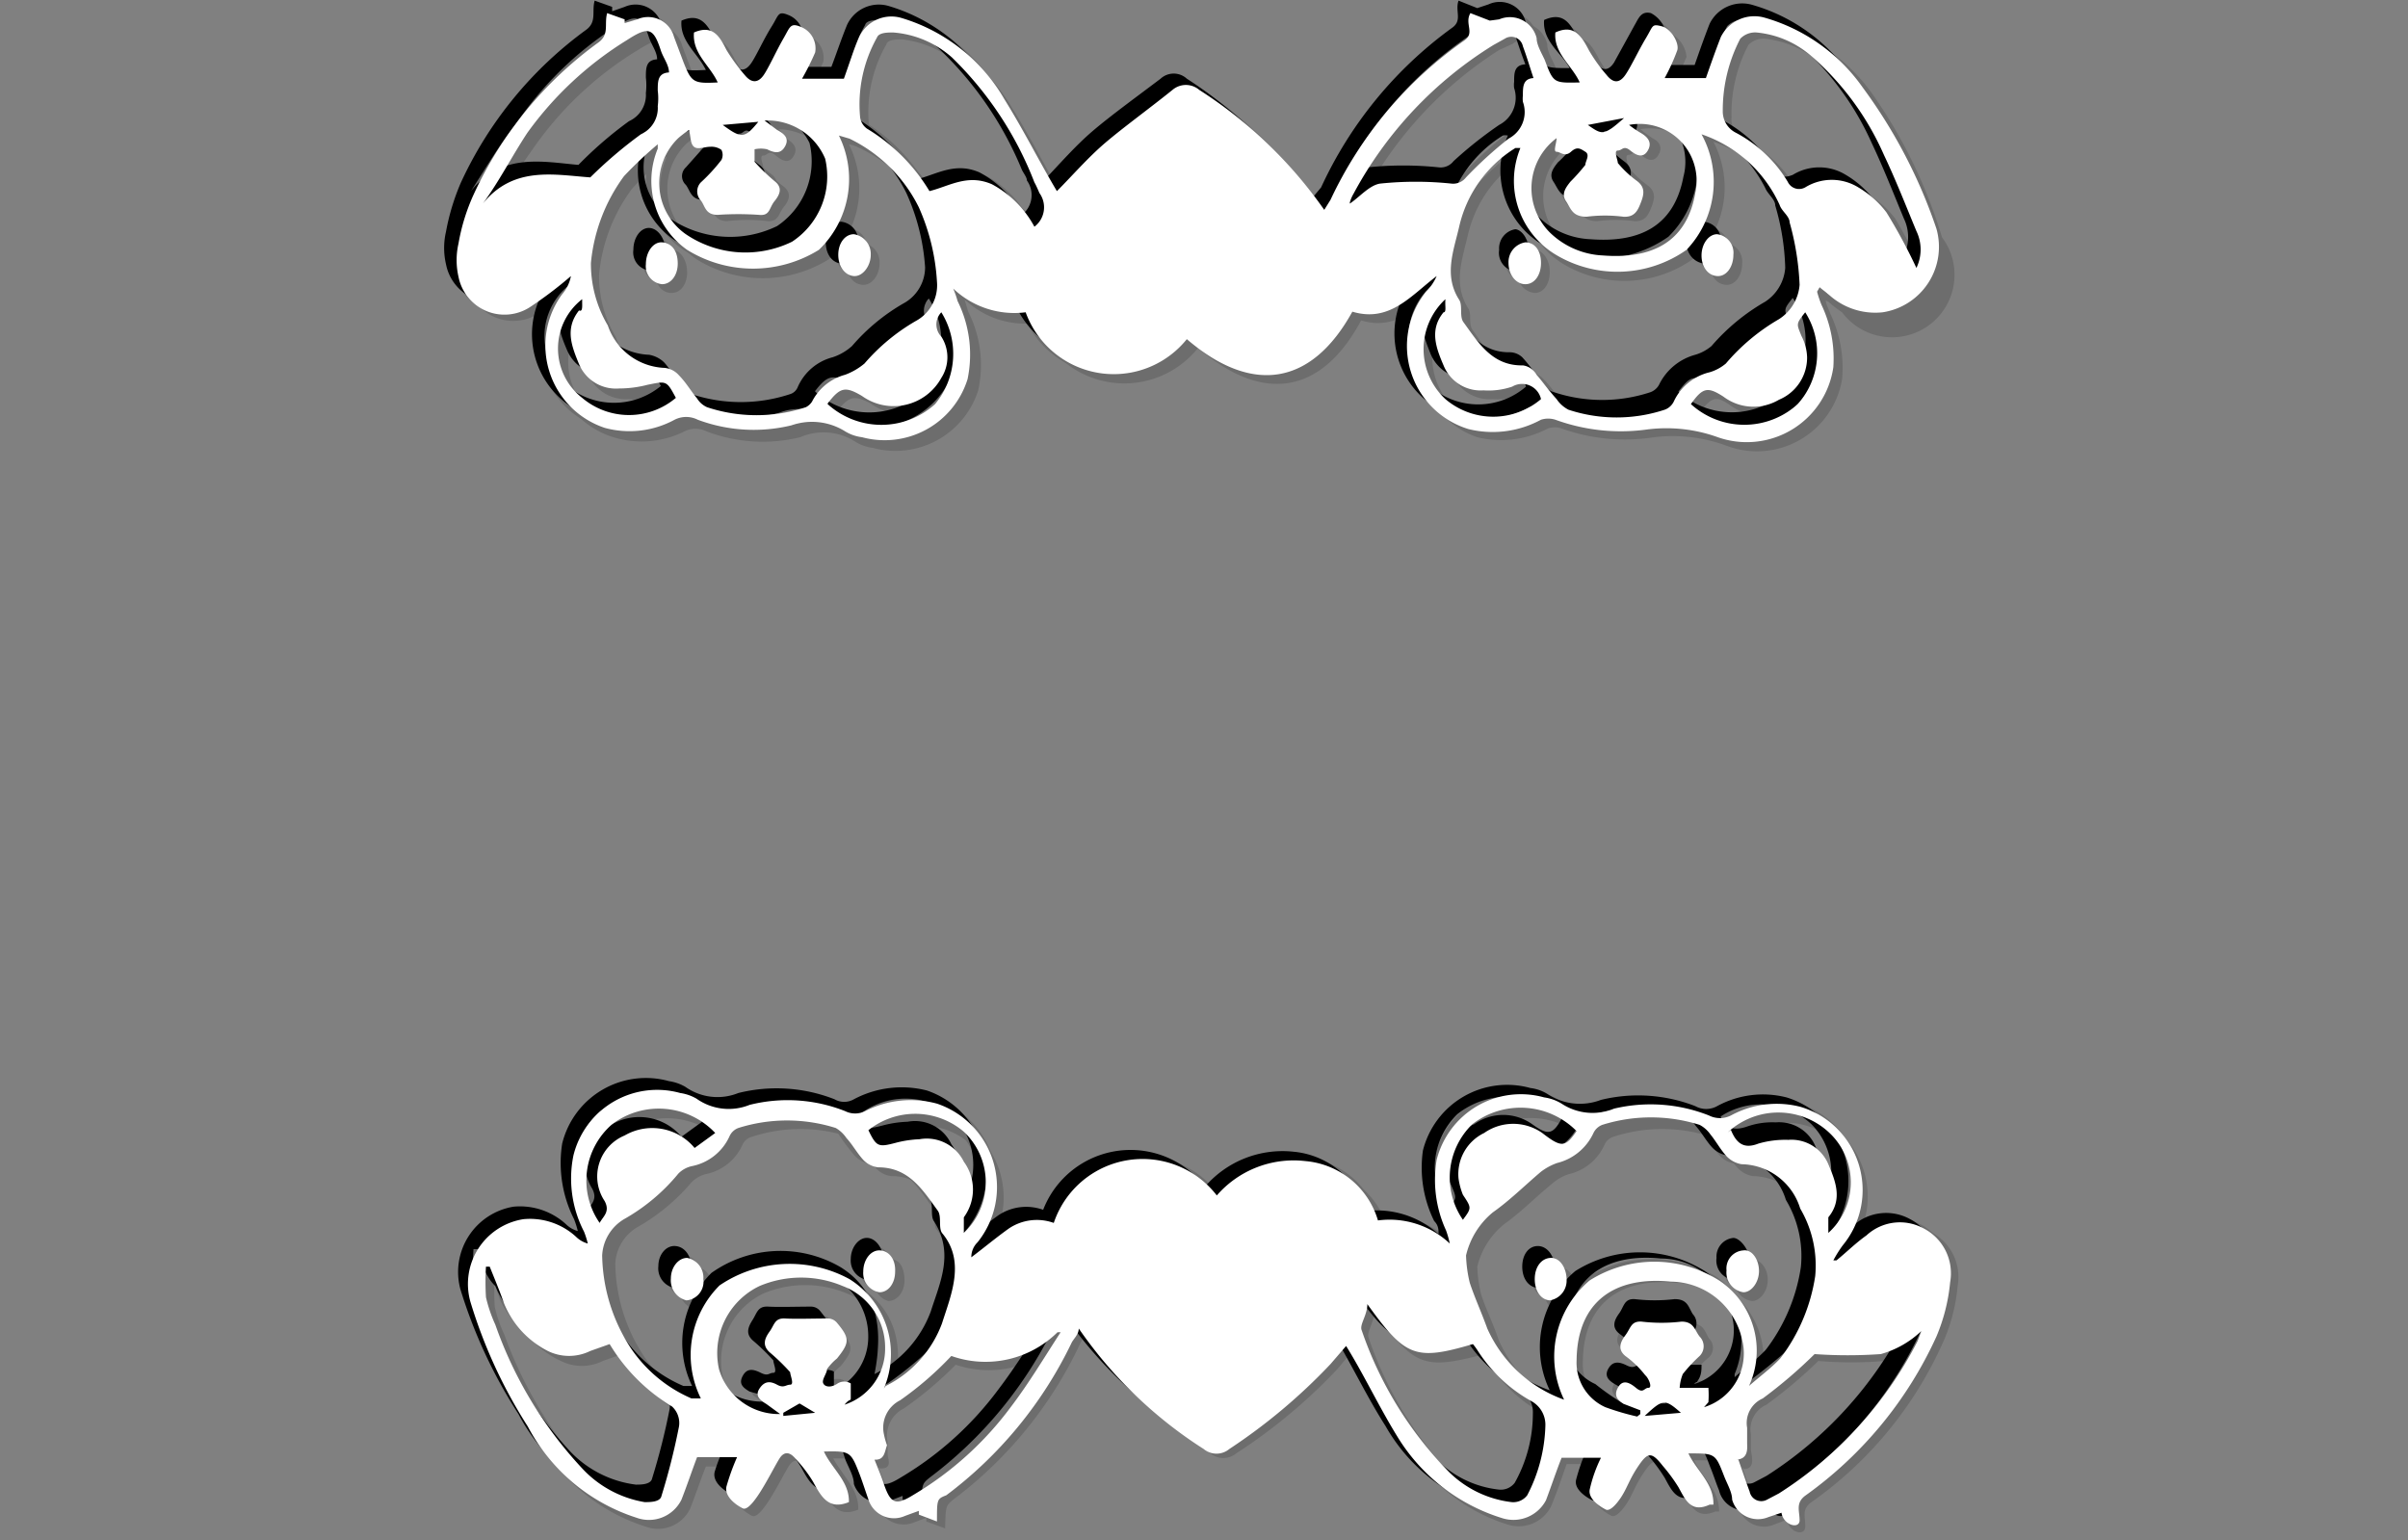 <svg xmlns="http://www.w3.org/2000/svg" viewBox="0 0 38.55 24.66"><rect x="0" y="0" width="38.55" height="24.66" fill="#808080" stroke="none"/><defs><style>.cls-1{isolation:isolate;}.cls-2{opacity:0.15;}.cls-2,.cls-3{mix-blend-mode:multiply;}.cls-4{fill:#fff;}</style></defs><title>convert-CUSTOMIZE-SVG-03</title><g class="cls-1"><g id="Layer_1" data-name="Layer 1"><g class="cls-2"><path d="M11.75,23.28H11.1c-.08.2-.16.44-.25.67a.58.58,0,0,1-.72.3A3.06,3.06,0,0,1,8.4,22.78a7.75,7.75,0,0,1-.92-2,1,1,0,0,1,.84-1.33,1.13,1.13,0,0,1,.84.28.62.62,0,0,0,.2.12c0-.07,0-.14-.07-.2a2,2,0,0,1-.17-1.21,1.39,1.39,0,0,1,1.72-1,.77.77,0,0,1,.25.1.91.91,0,0,0,.85.09,2.54,2.54,0,0,1,1.54.1.31.31,0,0,0,.31,0A1.59,1.59,0,0,1,15,17.61a1.41,1.41,0,0,1,.64,2.22.4.4,0,0,0-.1.25c.2-.16.39-.32.6-.46a.74.74,0,0,1,.72-.09,1.51,1.51,0,0,1,2.62-.44,1.61,1.61,0,0,1,1.41-.56,1.36,1.36,0,0,1,1.17.95,1.42,1.42,0,0,1,1.15.38,1.42,1.42,0,0,0-.07-.22,1.85,1.85,0,0,1-.17-1.13,1.37,1.37,0,0,1,1.71-1,.67.67,0,0,1,.28.1,1,1,0,0,0,.85.09,2.55,2.55,0,0,1,1.52.1.35.35,0,0,0,.34,0,1.53,1.53,0,0,1,1.11-.14,1.4,1.4,0,0,1,.69,2.22,1.25,1.25,0,0,0-.16.24l.05,0c.16-.13.31-.27.48-.4a.79.79,0,0,1,.92-.11.82.82,0,0,1,.42.86,2.78,2.78,0,0,1-.22.87,6.16,6.16,0,0,1-2.09,2.54c-.17.12-.09.25-.1.4s-.26.09-.29-.12l-.21.08a.42.42,0,0,1-.57-.28c-.05-.13-.09-.26-.14-.38-.13-.37-.14-.37-.57-.37.13.28.41.48.4.82l-.06,0c-.3.13-.39-.08-.5-.29a2.7,2.7,0,0,0-.25-.34c-.18-.22-.24-.22-.39,0s-.18.36-.28.52-.2.2-.24.19-.29-.15-.26-.33a3.14,3.14,0,0,1,.18-.51h-.64c-.07.21-.15.44-.25.68a.58.58,0,0,1-.69.29,2.88,2.88,0,0,1-1.65-1.33c-.3-.47-.55-1-.83-1.46l-.25.3a8.36,8.36,0,0,1-1.62,1.35.33.33,0,0,1-.41,0,7.16,7.16,0,0,1-2-1.93l-.12.23a6.46,6.46,0,0,1-2,2.43c-.12.1-.12.1-.13.46l-.3-.1,0-.07-.21.08a.42.42,0,0,1-.56-.27c-.06-.13-.1-.27-.15-.4-.14-.36-.14-.36-.57-.35.14.27.42.47.4.81h0c-.32.13-.44-.08-.56-.31a2.88,2.88,0,0,0-.3-.39c-.08-.11-.18-.1-.25,0s-.22.41-.35.61-.2.21-.24.19-.3-.16-.26-.35A4.24,4.24,0,0,1,11.75,23.28Zm16.16-1.15,0,.05a5.24,5.24,0,0,0,.5-.44A2.84,2.84,0,0,0,29,20.42a1.76,1.76,0,0,0-.23-1.07,1,1,0,0,0-1-.72.41.41,0,0,1-.24-.13c-.1-.11-.17-.23-.26-.34a.44.44,0,0,0-.17-.16,2.52,2.52,0,0,0-1.56,0,.24.24,0,0,0-.14.12.81.81,0,0,1-.58.48.76.76,0,0,0-.26.15c-.25.21-.49.45-.76.65a1.21,1.21,0,0,0-.44.68,3.11,3.11,0,0,0,.06.44c.08.25.2.49.28.73A2.1,2.1,0,0,0,25,22.36a1.59,1.59,0,0,1,.41-1.91,2,2,0,0,1,2.08,0A1.37,1.37,0,0,1,27.91,22.13Zm-13.82,0a1.81,1.81,0,0,0,.9-1c.15-.48.38-.95,0-1.45-.06-.1,0-.27-.07-.36-.24-.33-.46-.7-1-.69a.41.41,0,0,1-.24-.13,3.18,3.18,0,0,1-.26-.35.43.43,0,0,0-.18-.15,2.42,2.42,0,0,0-1.55,0,.23.23,0,0,0-.15.12.8.8,0,0,1-.59.48.48.48,0,0,0-.23.13,3.58,3.58,0,0,1-.86.73.67.67,0,0,0-.35.58A2.72,2.72,0,0,0,10,21.45a2.13,2.13,0,0,0,1,.84l.14,0a1.58,1.58,0,0,1,.31-1.81,1.91,1.91,0,0,1,2.07-.09A1.39,1.39,0,0,1,14.09,22.17Zm-6.3-1.94H7.72a2.77,2.77,0,0,0,0,.5,2.49,2.49,0,0,0,.14.44,6.8,6.8,0,0,0,1.39,2.29,1.75,1.75,0,0,0,1.06.54c.08,0,.24,0,.26-.1.11-.36.21-.73.29-1.11a.39.39,0,0,0-.11-.32,3,3,0,0,1-1-1l-.31.11a.75.75,0,0,1-.67,0A1.46,1.46,0,0,1,8,20.8C7.94,20.61,7.87,20.42,7.79,20.23Zm14,.59c0,.18-.13.33-.09.43a6,6,0,0,0,1.4,2.26,1.63,1.63,0,0,0,1,.48.31.31,0,0,0,.26-.11,2.37,2.37,0,0,0,.28-1.11.4.4,0,0,0-.22-.39,2.36,2.36,0,0,1-.85-.81l-.09-.11C22.6,21.74,22.44,21.68,21.83,20.82ZM13.9,23.31c0,.15.1.27.14.39.11.32.19.35.49.17a5.53,5.53,0,0,0,1.54-1.39c.29-.39.54-.8.81-1.2l-.05,0a1.67,1.67,0,0,1-1.7.39,6.37,6.37,0,0,1-.82.7.49.49,0,0,0-.27.54c0,.07,0,.13.05.19S14.1,23.32,13.9,23.31Zm13.82,0c.07.19.13.35.18.51s.14.19.28.12l.19-.1a6.21,6.21,0,0,0,2.22-2.44c0-.05,0-.1.07-.15a1.6,1.6,0,0,1-.66.36,6.33,6.33,0,0,1-1.06,0,6.56,6.56,0,0,1-.83.7.45.45,0,0,0-.25.47c0,.08,0,.16.05.25S27.92,23.32,27.72,23.32Zm-15.34-.74-.22-.16c-.1-.06-.18-.12-.11-.25s.17-.11.29-.05.13,0,.2,0,0-.15,0-.2a3.34,3.34,0,0,0-.33-.32c-.12-.1-.07-.21,0-.33s.09-.21.25-.2.46,0,.7,0a.19.19,0,0,1,.13.07c.21.26.2.32,0,.57a1.14,1.14,0,0,0-.15.17c0,.07-.09.17-.07.23s.13.08.23,0a.25.25,0,0,1,.21,0s0,.15,0,.22-.05.05-.11.12a1,1,0,0,0,.66-.89,1.1,1.1,0,0,0-.68-1,1.73,1.73,0,0,0-1.34,0,1.22,1.22,0,0,0-.65,1.34A1,1,0,0,0,12.38,22.58Zm13.77.05,0-.07-.2-.14c-.11-.06-.18-.13-.11-.25s.17-.11.29-.05.13,0,.2,0a.42.42,0,0,0-.05-.2,2.27,2.27,0,0,0-.31-.31c-.12-.1-.09-.21,0-.32s.08-.24.26-.22a3.32,3.32,0,0,0,.63,0c.21,0,.22.13.29.24a.2.2,0,0,1,0,.3,1.92,1.92,0,0,0-.28.29.54.54,0,0,0,0,.22l.22,0a2,2,0,0,1,.24,0c0,.08,0,.16-.05.24s0,0-.07.07a.91.91,0,0,0,.62-1.08,1.19,1.19,0,0,0-1.14-.93c-.9-.09-1.51.31-1.51,1.26a.75.75,0,0,0,.46.75A3.68,3.68,0,0,0,26.15,22.63Zm1.46-4.55c.08.22.2.3.44.22a1.3,1.3,0,0,1,.48-.07.64.64,0,0,1,.64.4c.11.28.22.57,0,.85,0,0,0,.13,0,.24a1.09,1.09,0,0,0,.05-1.57A1.18,1.18,0,0,0,27.61,18.08Zm-13.81,0c.12.27.15.28.42.21a1.76,1.76,0,0,1,.4-.06.69.69,0,0,1,.71.36.77.77,0,0,1,0,.89s0,.14,0,.25a1.1,1.1,0,0,0,0-1.61A1.18,1.18,0,0,0,13.8,18.08ZM9.54,19.53c.07-.12.17-.19.08-.35a.72.72,0,0,1,.32-1.06.88.88,0,0,1,1.11.2l.33-.24a1.27,1.27,0,0,0-1.64-.14A1.23,1.23,0,0,0,9.54,19.53Zm15.64-1.48A1.27,1.27,0,0,0,23.51,18a1.19,1.19,0,0,0-.15,1.53c.15-.19.14-.19.05-.4a.79.79,0,0,1-.08-.26.73.73,0,0,1,.41-.72.83.83,0,0,1,.94,0C24.92,18.32,25,18.31,25.18,18.05Zm1.09,4.56.58,0C26.59,22.34,26.56,22.34,26.27,22.61Zm-13.79-.05v.05l.52,0v-.05l-.25-.15Z"/><path d="M29,4.61a1.8,1.8,0,0,0,.08.21,2,2,0,0,1,.18,1,1.38,1.38,0,0,1-1.84,1.07,2.47,2.47,0,0,0-1.17-.12,2.84,2.84,0,0,1-1.44-.16.34.34,0,0,0-.22,0,1.61,1.61,0,0,1-1.17.16,1.4,1.4,0,0,1-.68-2.21.62.62,0,0,0,.14-.28c-.41.32-.74.76-1.35.57C20.93,6.11,20,6.27,19,5.37A1.5,1.5,0,0,1,16.37,5a1.41,1.41,0,0,1-1.16-.38,1.18,1.18,0,0,0,.07.2,2,2,0,0,1,.16,1.26,1.4,1.4,0,0,1-1.7.92.67.67,0,0,1-.28-.1.91.91,0,0,0-.85-.08,2.53,2.53,0,0,1-1.49-.1.4.4,0,0,0-.37,0,1.49,1.49,0,0,1-1.13.13,1.39,1.39,0,0,1-.68-2.19.56.56,0,0,0,.14-.29,6.36,6.36,0,0,1-.66.5.75.75,0,0,1-1.14-.49,1.32,1.32,0,0,1,0-.52,3.39,3.39,0,0,1,.25-.78,6.19,6.19,0,0,1,2-2.45c.18-.13.09-.28.14-.47l.28.1V.32l.19-.07a.43.43,0,0,1,.59.28c.06.14.1.27.15.4.13.34.16.36.56.33C11.3,1,11,.8,11,.47l0,0c.3-.13.41.07.53.29a2.2,2.2,0,0,0,.3.4c.1.14.2.11.28,0s.21-.39.33-.59.1-.26.27-.19A.38.38,0,0,1,13,.75a4,4,0,0,1-.21.41h.67c.08-.21.16-.45.25-.67a.59.59,0,0,1,.69-.3A2.89,2.89,0,0,1,16,1.49c.31.48.57,1,.84,1.48.24-.25.49-.54.77-.78s.73-.56,1.09-.84a.32.32,0,0,1,.42,0,7.07,7.07,0,0,1,2,1.93c0-.07.07-.12.09-.17A6.52,6.52,0,0,1,23.38.59c.18-.12.05-.26.11-.44l.3.12,0,0L24,.25a.43.43,0,0,1,.6.3c.05.12.08.24.13.36.14.37.14.37.57.36C25.12,1,24.83.8,24.86.46l0,0c.31-.14.42.06.54.29a2.19,2.19,0,0,0,.29.39c.1.14.2.14.29,0l.33-.59c.06-.1.1-.24.26-.2a.47.47,0,0,1,.25.39c-.05.14-.13.28-.21.45h.66c.08-.21.15-.44.24-.67a.59.59,0,0,1,.69-.3,2.87,2.87,0,0,1,1.54,1.15A8,8,0,0,1,30.89,3.6,1.06,1.06,0,0,1,30.08,5a1.07,1.07,0,0,1-.79-.23,1.84,1.84,0,0,1-.22-.17Zm-4.74-2.3h0l-.08,0a2,2,0,0,0-.89,1.25c-.1.39-.25.78,0,1.17.07.09,0,.27.08.36.24.33.46.7.95.69a.26.26,0,0,1,.18.09c.12.12.21.26.32.39s.12.14.19.16a2.53,2.53,0,0,0,1.54,0,.31.31,0,0,0,.15-.15.86.86,0,0,1,.58-.45.58.58,0,0,0,.25-.15A3.3,3.3,0,0,1,28.43,5a.75.75,0,0,0,.33-.54,3.74,3.74,0,0,0-.17-1c0-.1-.12-.19-.16-.29a2.11,2.11,0,0,0-1.24-1.12,1.56,1.56,0,0,1-.3,1.84A1.9,1.9,0,0,1,24.8,4,1.36,1.36,0,0,1,24.29,2.31Zm-13.82,0,0,0a5.35,5.35,0,0,0-.55.51,2.62,2.62,0,0,0-.52,1.38,1.79,1.79,0,0,0,.26,1,1,1,0,0,0,.91.69.38.38,0,0,1,.24.11c.1.12.18.25.28.37a.46.46,0,0,0,.16.15,2.58,2.58,0,0,0,1.58,0,.19.19,0,0,0,.12-.11.89.89,0,0,1,.56-.48.87.87,0,0,0,.31-.18A3.62,3.62,0,0,1,14.6,5,.66.66,0,0,0,15,4.45a3.32,3.32,0,0,0-.3-1.18,2.37,2.37,0,0,0-1.11-1.1.8.8,0,0,0-.17-.06A1.59,1.59,0,0,1,13.05,4a2,2,0,0,1-2.11,0A1.34,1.34,0,0,1,10.47,2.32ZM30.62,4.23a.62.62,0,0,0,0-.58c-.17-.41-.32-.83-.52-1.23A4.65,4.65,0,0,0,28.94.84a1.62,1.62,0,0,0-.88-.38.29.29,0,0,0-.26.11,2.2,2.2,0,0,0-.28,1.15.34.34,0,0,0,.2.34,2.36,2.36,0,0,1,.84.79c.08.13.15.15.28.09a.84.84,0,0,1,.85,0,1.72,1.72,0,0,1,.45.4A8.71,8.71,0,0,1,30.62,4.23ZM16.51,3.58A.41.41,0,0,0,16.58,3a.87.87,0,0,1-.07-.17,5.82,5.82,0,0,0-1.33-2,1.68,1.68,0,0,0-.94-.44c-.08,0-.23,0-.25.08a2.19,2.19,0,0,0-.28,1.28.27.27,0,0,0,.11.19,2.9,2.9,0,0,1,1,1c.32-.07.61-.28,1-.11A1.71,1.71,0,0,1,16.51,3.58ZM7.68,3.21l0,0c.49-.62,1.15-.46,1.72-.42a6.31,6.31,0,0,1,.81-.7.49.49,0,0,0,.28-.45,2.21,2.21,0,0,0,0-.25c0-.15,0-.28.18-.29L10.54.79C10.41.42,10.34.4,10,.61A5.68,5.68,0,0,0,8.39,2.1C8.14,2.46,7.92,2.84,7.68,3.21Zm13.87,0c.16-.11.31-.29.48-.32a6.32,6.32,0,0,1,1.15,0,.27.27,0,0,0,.24-.1,5.59,5.59,0,0,1,.67-.62.48.48,0,0,0,.24-.59l0-.1c0-.14,0-.27.18-.28C24.42,1,24.36.79,24.3.62A.19.19,0,0,0,24,.5l-.19.1A6.29,6.29,0,0,0,21.61,3ZM25.06,2a1,1,0,0,0-.29,1.64,1.3,1.3,0,0,0,.84.35c.77.06,1.33-.2,1.48-1A.93.93,0,0,0,26,1.89l.2.14c.12.06.17.15.1.27s-.16.09-.27,0-.14,0-.21,0,0,.16,0,.2a1.7,1.7,0,0,0,.31.29.24.24,0,0,1,.06.34c-.06.12-.09.25-.28.23a2.33,2.33,0,0,0-.59,0c-.23,0-.25-.13-.33-.25s0-.22.07-.31a1.55,1.55,0,0,0,.24-.27.29.29,0,0,0,.06-.21c-.05-.09-.13-.08-.24,0A.26.26,0,0,1,25,2.3s0-.14,0-.21A.16.16,0,0,1,25.06,2ZM12.18,1.88a2.51,2.51,0,0,0,.21.14c.11.06.19.14.12.27s-.17.1-.29,0-.13,0-.2,0a.65.65,0,0,0,0,.2,2.35,2.35,0,0,0,.33.3c.13.1.09.21,0,.32s-.08.24-.26.23a2.82,2.82,0,0,0-.65,0c-.2,0-.2-.14-.28-.24a.19.19,0,0,1,0-.28l.32-.36s.05-.14,0-.16a.26.26,0,0,0-.18-.06c-.08,0-.2.05-.25,0s-.06-.16-.09-.26a.88.88,0,0,0-.17.12A1,1,0,0,0,11,3.73a1.72,1.72,0,0,0,1.71.12,1.25,1.25,0,0,0,.52-1.33A1,1,0,0,0,12.18,1.88Zm10.9,2.85a1.09,1.09,0,0,0,0,1.6,1.17,1.17,0,0,0,1.53,0,.31.31,0,0,0-.46-.2,1.14,1.14,0,0,1-.45.06.63.63,0,0,1-.64-.4c-.12-.28-.23-.57,0-.84C23.1,4.94,23.08,4.84,23.08,4.73Zm-13.81,0a1,1,0,0,0,0,1.59,1.18,1.18,0,0,0,1.5,0c-.15-.28-.15-.27-.45-.2a2.31,2.31,0,0,1-.46,0,.65.65,0,0,1-.64-.39C9.1,5.55,9,5.26,9.24,5,9.28,4.93,9.26,4.84,9.27,4.77ZM27,6.41a1.28,1.28,0,0,0,1.71,0,1.24,1.24,0,0,0,.13-1.51c-.16.19-.15.19-.07.38a1.1,1.1,0,0,1,.1.34.79.79,0,0,1-.45.69.84.84,0,0,1-.9-.06C27.28,6.13,27.21,6.14,27,6.41Zm-13.81,0a1.29,1.29,0,0,0,1.72,0A1.25,1.25,0,0,0,15,4.94a.28.28,0,0,0,0,.39A.61.61,0,0,1,15,6a.86.86,0,0,1-1.27.29C13.47,6.13,13.39,6.14,13.2,6.41ZM11.51,1.89c.31.22.35.22.58,0Zm14.43,0-.58,0C25.6,2.12,25.63,2.11,25.94,1.84Z"/><path d="M28.11,20.29c0,.18-.12.34-.26.34s-.27-.16-.27-.35a.31.31,0,0,1,.27-.32A.31.31,0,0,1,28.11,20.29Z"/><path d="M24.51,20.42c0-.19.11-.33.25-.33s.27.16.26.35a.3.3,0,0,1-.26.32C24.61,20.76,24.51,20.61,24.51,20.42Z"/><path d="M10.68,20.42a.31.31,0,0,1,.27-.33.31.31,0,0,1,.26.33c0,.19-.13.35-.28.34A.32.32,0,0,1,10.68,20.42Z"/><path d="M14.28,20.3c0,.19-.11.33-.26.33a.31.31,0,0,1-.26-.33c0-.19.13-.35.27-.34S14.28,20.11,14.28,20.3Z"/><path d="M27.69,4a.31.31,0,0,1-.26.35A.31.31,0,0,1,27.18,4a.31.31,0,0,1,.25-.34C27.58,3.69,27.69,3.83,27.69,4Z"/><path d="M24.61,4.16c0,.19-.1.33-.24.33a.3.3,0,0,1-.27-.34.31.31,0,0,1,.26-.33C24.5,3.82,24.61,4,24.61,4.16Z"/><path d="M10.79,4.16c0,.19-.1.33-.25.33s-.25-.13-.26-.32.12-.35.27-.35A.31.31,0,0,1,10.79,4.16Z"/><path d="M13.37,4c0-.2.1-.34.25-.34a.31.31,0,0,1,.26.33.32.32,0,0,1-.27.35C13.47,4.36,13.37,4.22,13.37,4Z"/><path d="M12,23.48H11.3c-.08.2-.16.44-.25.67a.57.57,0,0,1-.72.29A3,3,0,0,1,8.6,23a7.66,7.66,0,0,1-.92-2,1,1,0,0,1,.84-1.32,1.09,1.09,0,0,1,.84.28.43.43,0,0,0,.19.11,1.39,1.39,0,0,0-.06-.19,2,2,0,0,1-.17-1.22,1.38,1.38,0,0,1,1.71-1,.73.73,0,0,1,.26.09.89.89,0,0,0,.85.1,2.54,2.54,0,0,1,1.54.1A.31.31,0,0,0,14,18a1.64,1.64,0,0,1,1.17-.14A1.41,1.41,0,0,1,15.8,20a.35.35,0,0,0-.1.24c.2-.15.39-.31.6-.46a.8.8,0,0,1,.72-.09,1.51,1.51,0,0,1,2.62-.43,1.61,1.61,0,0,1,1.41-.56,1.34,1.34,0,0,1,1.16.95,1.47,1.47,0,0,1,1.16.37c0-.07,0-.14-.07-.21a1.93,1.93,0,0,1-.18-1.13,1.39,1.39,0,0,1,1.72-1,.67.67,0,0,1,.28.1.94.94,0,0,0,.85.09,2.52,2.52,0,0,1,1.51.1.36.36,0,0,0,.35,0,1.53,1.53,0,0,1,1.11-.14A1.4,1.4,0,0,1,29.62,20a1.94,1.94,0,0,0-.15.24l.05,0c.16-.13.31-.27.48-.4a.79.79,0,0,1,.92-.11.81.81,0,0,1,.42.86,2.85,2.85,0,0,1-.22.87A6.23,6.23,0,0,1,29,24.05c-.17.12-.09.25-.1.4s-.26.09-.29-.12l-.21.08a.42.42,0,0,1-.57-.29c-.05-.12-.09-.25-.14-.37-.14-.37-.14-.37-.57-.37.13.28.41.48.4.82l-.06,0c-.3.13-.39-.09-.5-.29a2.7,2.7,0,0,0-.25-.34c-.18-.23-.24-.22-.39,0s-.18.36-.29.52-.19.2-.23.18-.29-.15-.26-.32a3.14,3.14,0,0,1,.18-.51h-.64c-.07.2-.15.44-.25.68a.58.58,0,0,1-.69.29,2.88,2.88,0,0,1-1.65-1.33c-.3-.47-.55-1-.83-1.46l-.25.3a8.74,8.74,0,0,1-1.62,1.35.32.32,0,0,1-.41,0,7.13,7.13,0,0,1-2-1.92c-.05.09-.09.16-.12.23a6.64,6.64,0,0,1-2,2.43c-.12.1-.12.1-.13.46l-.3-.11,0-.06-.21.08a.44.44,0,0,1-.57-.27c0-.13-.09-.27-.14-.4-.14-.36-.14-.36-.57-.36.14.28.41.48.4.82h0c-.32.13-.44-.08-.57-.32a2.12,2.12,0,0,0-.29-.38c-.09-.11-.18-.11-.25,0s-.22.41-.35.6-.2.22-.24.2-.3-.16-.26-.35A2.67,2.67,0,0,1,12,23.48Zm16.16-1.15,0,.05c.17-.15.35-.28.5-.44a2.88,2.88,0,0,0,.56-1.32A1.7,1.7,0,0,0,29,19.55a1,1,0,0,0-.94-.72.43.43,0,0,1-.25-.14c-.09-.1-.16-.22-.25-.33a.52.52,0,0,0-.17-.16,2.52,2.52,0,0,0-1.56,0,.24.24,0,0,0-.14.12.83.83,0,0,1-.58.48.76.76,0,0,0-.26.15c-.26.21-.49.45-.77.65a1.25,1.25,0,0,0-.43.68,2.12,2.12,0,0,0,.06.44c.08.25.2.48.28.73a2.1,2.1,0,0,0,1.23,1.14,1.59,1.59,0,0,1,.41-1.91,1.94,1.94,0,0,1,2.07,0A1.36,1.36,0,0,1,28.11,22.33Zm-13.82,0a1.83,1.83,0,0,0,.9-1c.15-.47.38-.94.05-1.45-.06-.09,0-.27-.07-.36-.24-.32-.46-.69-.95-.69a.39.39,0,0,1-.24-.12c-.1-.11-.17-.24-.27-.35a.44.44,0,0,0-.17-.16,2.49,2.49,0,0,0-1.55,0,.23.23,0,0,0-.15.12.82.82,0,0,1-.6.48.5.5,0,0,0-.22.13,3.22,3.22,0,0,1-.87.72.72.72,0,0,0-.35.58,2.76,2.76,0,0,0,.43,1.44,2.21,2.21,0,0,0,1,.85l.14,0a1.58,1.58,0,0,1,.31-1.81,1.91,1.91,0,0,1,2.07-.09C14.33,21,14.5,21.53,14.29,22.37ZM8,20.43H7.92a4,4,0,0,0,0,.49,2.07,2.07,0,0,0,.15.44,6.85,6.85,0,0,0,1.39,2.3,1.75,1.75,0,0,0,1.06.54c.08,0,.24,0,.26-.1A10.6,10.6,0,0,0,11.06,23a.39.39,0,0,0-.1-.32,3,3,0,0,1-1-1l-.31.11a.75.75,0,0,1-.67,0A1.46,1.46,0,0,1,8.23,21C8.14,20.81,8.07,20.62,8,20.43ZM22,21c0,.18-.13.33-.09.42a6,6,0,0,0,1.4,2.27,1.66,1.66,0,0,0,1,.48.28.28,0,0,0,.25-.11A2.27,2.27,0,0,0,24.89,23a.41.41,0,0,0-.23-.39,2.33,2.33,0,0,1-.84-.81l-.09-.11C22.8,21.93,22.64,21.88,22,21Zm-7.94,2.49c.06.15.11.27.15.39.11.32.19.35.48.17a5.32,5.32,0,0,0,1.55-1.4c.29-.38.54-.79.81-1.19l-.06,0a1.65,1.65,0,0,1-1.69.39,5.82,5.82,0,0,1-.83.7.49.49,0,0,0-.26.54c0,.06,0,.12,0,.19S14.3,23.52,14.09,23.51Zm13.83,0c.07.19.12.35.18.5a.19.19,0,0,0,.28.13l.19-.1a6.29,6.29,0,0,0,2.22-2.44l.06-.15a1.62,1.62,0,0,1-.65.36,6.33,6.33,0,0,1-1.06,0,7.52,7.52,0,0,1-.83.7.43.43,0,0,0-.25.47c0,.08,0,.16,0,.24S28.12,23.52,27.92,23.52Zm-15.34-.74-.22-.16c-.1-.06-.18-.12-.11-.25s.17-.11.29-.05.13,0,.2,0,0-.15,0-.2-.22-.22-.33-.32-.07-.22,0-.33.08-.21.25-.21.46,0,.7,0a.19.19,0,0,1,.13.07c.21.26.2.32,0,.57a.87.87,0,0,0-.16.17c0,.07-.09.17-.06.23s.13.08.23,0a.22.22,0,0,1,.21,0s0,.14,0,.22,0,.05-.1.12a.94.94,0,0,0,.65-.9,1.07,1.07,0,0,0-.67-1,1.73,1.73,0,0,0-1.34,0,1.2,1.2,0,0,0-.65,1.33A1,1,0,0,0,12.58,22.78Zm13.77,0,0-.06a1.53,1.53,0,0,0-.21-.14c-.1-.06-.17-.13-.1-.25s.17-.11.29-.05.13,0,.2,0,0-.16,0-.2a1.57,1.57,0,0,0-.32-.31c-.12-.1-.08-.21,0-.32s.08-.24.25-.23a2.74,2.74,0,0,0,.64,0c.21,0,.22.13.29.24a.21.21,0,0,1,0,.3,1.92,1.92,0,0,0-.28.29c0,.06,0,.15-.05.22h.22l.25,0c0,.08,0,.16-.05.24s0,0-.07.07a.9.9,0,0,0,.61-1.08,1.17,1.17,0,0,0-1.14-.93c-.89-.09-1.5.31-1.51,1.26a.78.78,0,0,0,.46.75A4.11,4.11,0,0,0,26.35,22.82Zm1.46-4.55c.08.23.2.31.44.23a1.22,1.22,0,0,1,.47-.07.63.63,0,0,1,.64.4c.12.28.23.57,0,.84,0,0,0,.14,0,.25a1.09,1.09,0,0,0,.05-1.57A1.18,1.18,0,0,0,27.81,18.27ZM14,18.28c.13.27.16.28.43.21a1.76,1.76,0,0,1,.4-.06.64.64,0,0,1,.7.36.75.75,0,0,1,0,.89s0,.13,0,.25a1.11,1.11,0,0,0,0-1.62A1.2,1.2,0,0,0,14,18.28ZM9.74,19.73c.07-.12.17-.19.08-.36a.71.71,0,0,1,.32-1.05.88.88,0,0,1,1.11.2l.33-.24a1.27,1.27,0,0,0-1.64-.14A1.23,1.23,0,0,0,9.74,19.73Zm15.64-1.48a1.27,1.27,0,0,0-1.67-.07,1.19,1.19,0,0,0-.15,1.53c.15-.19.14-.19.05-.4a.79.79,0,0,1-.08-.26.71.71,0,0,1,.41-.72.81.81,0,0,1,.94,0C25.12,18.52,25.2,18.51,25.38,18.25Zm1.09,4.56.58,0C26.79,22.54,26.76,22.54,26.47,22.81Zm-13.79,0v0l.51,0v-.05L13,22.57Z"/><path d="M29.23,4.81c0,.07.05.14.07.21a2,2,0,0,1,.19,1.05,1.38,1.38,0,0,1-1.84,1.07A2.49,2.49,0,0,0,26.48,7,3,3,0,0,1,25,6.86a.34.34,0,0,0-.22,0A1.6,1.6,0,0,1,23.65,7,1.39,1.39,0,0,1,23,4.84a.74.74,0,0,0,.14-.28c-.41.31-.75.75-1.35.57-.63,1.18-1.57,1.34-2.61.44a1.51,1.51,0,0,1-2.59-.4,1.4,1.4,0,0,1-1.15-.38l.06.2a1.89,1.89,0,0,1,.16,1.26,1.39,1.39,0,0,1-1.69.92.67.67,0,0,1-.28-.1A.94.94,0,0,0,12.81,7a2.53,2.53,0,0,1-1.49-.09.4.4,0,0,0-.37,0A1.53,1.53,0,0,1,9.82,7a1.39,1.39,0,0,1-.68-2.19.56.56,0,0,0,.14-.29,6.36,6.36,0,0,1-.66.5.75.75,0,0,1-1.14-.49,1.32,1.32,0,0,1,0-.52,3.61,3.61,0,0,1,.24-.79,6.27,6.27,0,0,1,2-2.44c.18-.13.09-.29.14-.47l.28.1V.52l.19-.07a.43.43,0,0,1,.59.28l.15.4c.13.34.16.35.56.33-.13-.27-.42-.46-.39-.79t0,0c.3-.13.41.06.53.29a2.2,2.2,0,0,0,.3.4c.1.14.2.11.28,0s.21-.4.33-.59.1-.26.27-.19a.37.37,0,0,1,.23.41,4.1,4.1,0,0,1-.21.42h.67c.08-.21.16-.45.25-.67a.57.57,0,0,1,.68-.3,2.84,2.84,0,0,1,1.64,1.3c.3.48.56,1,.84,1.48.24-.25.49-.54.77-.78s.72-.56,1.09-.84a.31.31,0,0,1,.42,0,7.3,7.3,0,0,1,2,1.92l.09-.16A6.52,6.52,0,0,1,23.58.79c.18-.12.05-.26.11-.44l.3.12,0,0,.18-.06a.43.43,0,0,1,.6.3c0,.12.08.24.13.36.14.36.14.36.57.36C25.32,1.19,25,1,25.06.66l0,0c.31-.14.42.06.54.29a2.55,2.55,0,0,0,.28.39c.11.14.21.14.3,0l.33-.6c.06-.1.1-.23.26-.19A.47.47,0,0,1,27,.91a4.29,4.29,0,0,1-.21.44h.66c.07-.2.15-.43.24-.66a.58.58,0,0,1,.69-.3A2.87,2.87,0,0,1,30,1.54,8,8,0,0,1,31.09,3.8,1,1,0,0,1,29.49,5a1.84,1.84,0,0,1-.22-.17Zm-4.75-2.3h0a.2.2,0,0,0-.08,0,2,2,0,0,0-.9,1.25c-.09.39-.24.78,0,1.17.07.09,0,.27.08.36.23.33.45.7.94.69a.26.26,0,0,1,.19.09c.12.12.21.26.32.39s.12.14.19.16a2.46,2.46,0,0,0,1.54,0,.26.26,0,0,0,.15-.14.91.91,0,0,1,.57-.46.72.72,0,0,0,.26-.14,3.3,3.3,0,0,1,.86-.71A.71.71,0,0,0,29,4.69a3.72,3.72,0,0,0-.16-1c0-.11-.12-.19-.16-.29a2.12,2.12,0,0,0-1.25-1.13,1.57,1.57,0,0,1-.29,1.85A1.9,1.9,0,0,1,25,4.21,1.37,1.37,0,0,1,24.48,2.51Zm-13.81,0,0,0a4.43,4.43,0,0,0-.55.51,2.72,2.72,0,0,0-.53,1.38,1.91,1.91,0,0,0,.27,1,1,1,0,0,0,.91.68.46.46,0,0,1,.24.12c.1.11.18.25.28.37a.31.31,0,0,0,.16.14,2.51,2.51,0,0,0,1.58,0,.19.19,0,0,0,.12-.11.84.84,0,0,1,.56-.48A.87.87,0,0,0,14,5.91a3.17,3.17,0,0,1,.82-.68.66.66,0,0,0,.35-.58,3.42,3.42,0,0,0-.3-1.19,2.35,2.35,0,0,0-1.11-1.09.56.56,0,0,0-.17-.06,1.57,1.57,0,0,1-.32,1.84,2,2,0,0,1-2.12,0A1.35,1.35,0,0,1,10.67,2.52ZM30.82,4.43a.68.68,0,0,0,0-.59c-.17-.41-.33-.82-.52-1.22A4.59,4.59,0,0,0,29.13,1a1.59,1.59,0,0,0-.88-.38.33.33,0,0,0-.26.1,2.36,2.36,0,0,0-.27,1.16.34.34,0,0,0,.19.34,2.23,2.23,0,0,1,.85.79c.08.13.15.14.28.09a.81.81,0,0,1,.85,0,1.56,1.56,0,0,1,.45.4A8.71,8.71,0,0,1,30.82,4.43ZM16.7,3.78a.4.4,0,0,0,.08-.55s-.05-.11-.08-.17a5.6,5.6,0,0,0-1.32-2,1.67,1.67,0,0,0-.94-.43c-.08,0-.23,0-.25.08A2.19,2.19,0,0,0,13.91,2a.27.27,0,0,0,.11.19,2.9,2.9,0,0,1,1,1c.32-.08.61-.28,1-.11A1.63,1.63,0,0,1,16.7,3.78ZM7.88,3.41l0,0C8.41,2.82,9.07,3,9.64,3a6.31,6.31,0,0,1,.81-.7.46.46,0,0,0,.27-.45,1.09,1.09,0,0,0,0-.25c0-.15,0-.28.18-.29,0-.12-.09-.23-.13-.35-.12-.36-.2-.38-.54-.17A5.55,5.55,0,0,0,8.59,2.3C8.34,2.65,8.11,3,7.88,3.41Zm13.87,0c.16-.11.31-.29.48-.32a5.49,5.49,0,0,1,1.15,0,.26.26,0,0,0,.23-.1,6.57,6.57,0,0,1,.68-.62.49.49,0,0,0,.24-.59.38.38,0,0,1,0-.1c0-.14,0-.27.18-.28-.07-.18-.12-.34-.18-.51A.19.19,0,0,0,24.22.7L24,.8a6.29,6.29,0,0,0-2.22,2.44Zm3.5-1.16A1,1,0,0,0,25,3.85a1.26,1.26,0,0,0,.83.36c.78.06,1.34-.2,1.49-1a.93.93,0,0,0-1.07-1.14l.2.14c.12.06.17.15.1.27s-.17.09-.28,0-.13,0-.2,0,0,.16,0,.2a1.7,1.7,0,0,0,.31.29c.13.1.11.21.06.34s-.1.24-.28.23a2.33,2.33,0,0,0-.59,0c-.23,0-.25-.13-.33-.25s0-.22.07-.31a1.55,1.55,0,0,0,.24-.27c0-.06.08-.16.05-.21s-.13-.09-.23,0-.17,0-.23,0,0-.14,0-.22S25.23,2.24,25.25,2.22ZM12.38,2.07l.21.15c.1.06.19.14.12.27s-.17.1-.29,0-.13,0-.2,0,0,.15,0,.19a1.93,1.93,0,0,0,.33.31c.12.1.09.21,0,.32s-.08.24-.26.23a2.82,2.82,0,0,0-.65,0c-.2,0-.21-.15-.28-.24a.19.19,0,0,1,0-.28l.32-.36s.05-.14,0-.16a.28.28,0,0,0-.18-.06c-.08,0-.2,0-.26,0s0-.16-.08-.26a.88.88,0,0,0-.17.12,1,1,0,0,0,.12,1.54,1.72,1.72,0,0,0,1.71.12,1.25,1.25,0,0,0,.52-1.33A1,1,0,0,0,12.38,2.07Zm10.9,2.86a1.09,1.09,0,0,0,0,1.6,1.17,1.17,0,0,0,1.53,0,.31.31,0,0,0-.46-.2,1.17,1.17,0,0,1-.46.06.64.64,0,0,1-.64-.4c-.11-.28-.23-.57,0-.85C23.3,5.14,23.28,5,23.28,4.93ZM9.46,5a1.05,1.05,0,0,0,0,1.59,1.18,1.18,0,0,0,1.5,0c-.15-.28-.15-.27-.45-.2a2.4,2.4,0,0,1-.46,0A.65.65,0,0,1,9.42,6c-.12-.28-.23-.57,0-.85C9.48,5.13,9.46,5,9.46,5ZM27.21,6.61a1.27,1.27,0,0,0,1.71,0,1.22,1.22,0,0,0,.13-1.5c-.16.19-.15.18-.07.38a.78.78,0,0,1,.09.34.73.73,0,0,1-.45.68.8.8,0,0,1-.89,0C27.48,6.33,27.41,6.34,27.21,6.61Zm-13.82,0a1.29,1.29,0,0,0,1.73,0,1.27,1.27,0,0,0,.09-1.49.28.28,0,0,0,0,.39.61.61,0,0,1,0,.66.86.86,0,0,1-1.27.29C13.67,6.32,13.59,6.34,13.39,6.6ZM11.71,2.09c.31.22.35.22.57,0ZM26.14,2l-.58.06C25.8,2.32,25.82,2.31,26.14,2Z"/><path d="M28.3,20.49c0,.18-.12.34-.25.34a.31.31,0,0,1-.27-.35c0-.18.13-.33.27-.32S28.3,20.31,28.3,20.49Z"/><path d="M24.71,20.62c0-.19.1-.33.25-.33s.27.16.26.34A.31.31,0,0,1,25,21C24.81,21,24.71,20.81,24.71,20.62Z"/><path d="M10.88,20.61c0-.18.12-.33.27-.32s.25.15.26.33-.13.35-.28.34A.32.32,0,0,1,10.88,20.61Z"/><path d="M14.48,20.5c0,.19-.12.33-.26.33A.31.31,0,0,1,14,20.5c0-.19.13-.35.27-.34S14.48,20.31,14.48,20.5Z"/><path d="M27.89,4.22c0,.19-.11.35-.26.34s-.25-.14-.25-.33.11-.34.25-.34A.3.3,0,0,1,27.89,4.22Z"/><path d="M24.81,4.35c0,.2-.1.34-.24.34a.3.3,0,0,1-.27-.34A.31.31,0,0,1,24.56,4C24.7,4,24.81,4.16,24.81,4.35Z"/><path d="M11,4.36c0,.19-.1.33-.25.33s-.26-.13-.26-.32S10.6,4,10.75,4,11,4.17,11,4.36Z"/><path d="M13.56,4.23c0-.2.11-.34.25-.34a.31.31,0,0,1,.27.33c0,.18-.12.35-.27.34S13.56,4.42,13.56,4.23Z"/></g><g class="cls-3"><path d="M11.61,23.14H11c-.08.2-.16.44-.25.67a.57.57,0,0,1-.72.29,3,3,0,0,1-1.73-1.46,8,8,0,0,1-.93-2,1.06,1.06,0,0,1,.85-1.32,1.09,1.09,0,0,1,.84.28.43.43,0,0,0,.19.11,1.39,1.39,0,0,0-.06-.19A2,2,0,0,1,9,18.31a1.38,1.38,0,0,1,1.71-1,.73.73,0,0,1,.26.09.89.89,0,0,0,.85.1,2.54,2.54,0,0,1,1.54.1.31.31,0,0,0,.31,0,1.63,1.63,0,0,1,1.17-.14,1.41,1.41,0,0,1,.64,2.22.35.35,0,0,0-.1.24c.2-.15.39-.31.6-.46a.8.8,0,0,1,.72-.09A1.5,1.5,0,0,1,19.29,19a1.64,1.64,0,0,1,1.42-.56,1.34,1.34,0,0,1,1.16.95,1.47,1.47,0,0,1,1.16.37c0-.07,0-.14-.07-.21a1.93,1.93,0,0,1-.18-1.13,1.39,1.39,0,0,1,1.72-1,.67.67,0,0,1,.28.1.94.94,0,0,0,.85.09,2.52,2.52,0,0,1,1.51.1.36.36,0,0,0,.35,0,1.53,1.53,0,0,1,1.11-.14,1.4,1.4,0,0,1,.68,2.22,1.94,1.94,0,0,0-.15.24l.05,0c.16-.13.31-.28.48-.4a.79.79,0,0,1,.92-.11.81.81,0,0,1,.42.86,2.85,2.85,0,0,1-.22.87,6.3,6.3,0,0,1-2.09,2.54c-.17.12-.1.25-.1.4s-.26.09-.29-.12l-.21.08a.42.42,0,0,1-.57-.29c-.05-.12-.09-.25-.14-.37-.14-.37-.14-.37-.57-.37.13.28.41.48.4.82h-.06c-.3.14-.39-.08-.5-.28a2.7,2.7,0,0,0-.25-.34c-.18-.23-.24-.22-.39,0s-.18.36-.29.52-.19.2-.23.18-.29-.15-.26-.32a3.14,3.14,0,0,1,.18-.51h-.64c-.07.2-.15.44-.25.68a.58.58,0,0,1-.69.29,2.88,2.88,0,0,1-1.65-1.33c-.3-.47-.55-1-.83-1.46l-.25.3A8.74,8.74,0,0,1,19.48,23a.32.32,0,0,1-.41,0A7.13,7.13,0,0,1,17,21c-.05.09-.09.16-.12.23a6.64,6.64,0,0,1-2,2.43c-.12.1-.12.1-.13.46l-.3-.11,0-.06-.21.08a.44.44,0,0,1-.57-.27c0-.13-.09-.27-.14-.4C13.42,23,13.42,23,13,23c.14.28.41.48.4.82h0c-.32.13-.44-.08-.57-.32a2.12,2.12,0,0,0-.29-.38c-.09-.11-.18-.11-.25,0s-.22.41-.35.6-.2.22-.24.2-.3-.16-.26-.35A2.67,2.67,0,0,1,11.61,23.14ZM27.77,22l0,.05c.17-.15.35-.28.5-.44a2.88,2.88,0,0,0,.56-1.32,1.75,1.75,0,0,0-.24-1.08,1,1,0,0,0-.94-.71.43.43,0,0,1-.25-.14c-.09-.1-.16-.23-.25-.33a.52.52,0,0,0-.17-.16,2.52,2.52,0,0,0-1.56,0,.24.24,0,0,0-.14.12.83.83,0,0,1-.58.48.76.76,0,0,0-.26.15c-.26.21-.49.45-.77.65a1.25,1.25,0,0,0-.43.68,2.12,2.12,0,0,0,.06.44c.08.25.2.48.28.73a2.1,2.1,0,0,0,1.23,1.14,1.59,1.59,0,0,1,.41-1.91,1.94,1.94,0,0,1,2.07,0A1.36,1.36,0,0,1,27.77,22ZM14,22a1.83,1.83,0,0,0,.9-1c.15-.47.38-.94.05-1.45-.06-.09,0-.27-.07-.36-.24-.33-.46-.69-.95-.69a.39.39,0,0,1-.24-.12c-.1-.11-.17-.24-.27-.35a.44.44,0,0,0-.17-.16,2.49,2.49,0,0,0-1.55,0,.23.23,0,0,0-.15.12.82.82,0,0,1-.6.48.5.5,0,0,0-.22.13,3.22,3.22,0,0,1-.87.72.72.72,0,0,0-.35.58,2.79,2.79,0,0,0,.43,1.44,2.21,2.21,0,0,0,1,.85l.14,0a1.58,1.58,0,0,1,.31-1.81,1.91,1.91,0,0,1,2.07-.09C14,20.63,14.16,21.19,14,22Zm-6.31-2H7.58a4,4,0,0,0,0,.49,2.28,2.28,0,0,0,.15.44,6.85,6.85,0,0,0,1.39,2.3,1.75,1.75,0,0,0,1.06.54c.08,0,.24,0,.26-.1a10.6,10.6,0,0,0,.28-1.11.38.38,0,0,0-.1-.32,3,3,0,0,1-1-1l-.31.11a.75.75,0,0,1-.67,0,1.46,1.46,0,0,1-.71-.76C7.8,20.47,7.73,20.28,7.64,20.08Zm14.05.6c0,.18-.13.33-.09.42A6,6,0,0,0,23,23.37a1.66,1.66,0,0,0,1,.48.28.28,0,0,0,.25-.11,2.27,2.27,0,0,0,.29-1.11.41.41,0,0,0-.23-.39,2.44,2.44,0,0,1-.85-.81.44.44,0,0,0-.08-.11C22.46,21.59,22.3,21.54,21.69,20.68Zm-7.94,2.49c.06.15.11.27.15.39.11.32.19.35.48.17a5.32,5.32,0,0,0,1.55-1.4c.29-.38.54-.79.8-1.19l-.05,0a1.65,1.65,0,0,1-1.69.39,5.82,5.82,0,0,1-.83.7.49.49,0,0,0-.26.54c0,.06,0,.12,0,.19S14,23.18,13.75,23.17Zm13.83,0c.07.2.12.36.18.51a.19.19,0,0,0,.28.13l.19-.1a6.29,6.29,0,0,0,2.22-2.44l.06-.15a1.62,1.62,0,0,1-.65.36,6.33,6.33,0,0,1-1.06,0,8.8,8.8,0,0,1-.83.7.43.43,0,0,0-.25.47c0,.08,0,.16,0,.24S27.78,23.18,27.58,23.17Zm-15.34-.73L12,22.28c-.1-.06-.18-.12-.11-.25s.17-.11.29-.05.13,0,.2,0,0-.15,0-.2a3.31,3.31,0,0,0-.33-.32c-.12-.11-.07-.22,0-.33s.08-.22.25-.21.46,0,.69,0a.19.19,0,0,1,.14.07c.21.26.2.32,0,.57a.87.87,0,0,0-.16.17c0,.07-.09.17-.06.23s.13.08.23,0a.22.22,0,0,1,.21,0s0,.14,0,.22,0,.05-.1.12a.94.94,0,0,0,.65-.9,1.07,1.07,0,0,0-.67-1,1.73,1.73,0,0,0-1.34,0,1.2,1.2,0,0,0-.65,1.33A1,1,0,0,0,12.24,22.44Zm13.77,0,0-.06a1.53,1.53,0,0,0-.21-.14c-.1-.06-.17-.13-.1-.25s.17-.11.29-.05.13,0,.2,0,0-.16,0-.2a1.57,1.57,0,0,0-.32-.31c-.12-.1-.08-.21,0-.32s.08-.24.25-.23a2.74,2.74,0,0,0,.64,0c.21,0,.22.13.29.24a.22.22,0,0,1,0,.3,1.92,1.92,0,0,0-.28.29c0,.06,0,.15-.05.22h.22l.25,0c0,.08,0,.16-.05.24s0,0-.07.07a.9.9,0,0,0,.61-1.08,1.17,1.17,0,0,0-1.14-.93c-.89-.09-1.5.31-1.51,1.26a.78.78,0,0,0,.46.75A4.11,4.11,0,0,0,26,22.48Zm1.46-4.55c.08.23.2.31.44.23a1.22,1.22,0,0,1,.47-.07.63.63,0,0,1,.64.4c.12.28.23.57,0,.84,0,.05,0,.14,0,.25A1.09,1.09,0,0,0,29,18,1.18,1.18,0,0,0,27.47,17.93Zm-13.82,0c.13.27.16.28.43.21a1.76,1.76,0,0,1,.4-.06.64.64,0,0,1,.7.36.75.75,0,0,1,0,.89s0,.13,0,.25a1.11,1.11,0,0,0,0-1.62A1.2,1.2,0,0,0,13.65,17.94ZM9.4,19.39c.07-.12.17-.19.08-.36A.71.71,0,0,1,9.8,18a.88.88,0,0,1,1.11.2l.33-.24A1.27,1.27,0,0,0,9.6,17.8,1.23,1.23,0,0,0,9.4,19.39ZM25,17.91a1.27,1.27,0,0,0-1.67-.07,1.19,1.19,0,0,0-.15,1.53c.15-.19.14-.19.05-.4a.79.79,0,0,1-.08-.26A.71.71,0,0,1,23.6,18a.8.8,0,0,1,.93,0C24.78,18.18,24.86,18.17,25,17.91Zm1.09,4.56.58,0C26.45,22.2,26.42,22.2,26.13,22.47Zm-13.79,0v0l.51,0v-.05l-.25-.15Z"/><path d="M28.89,4.47c0,.07.05.14.07.21a2,2,0,0,1,.19,1.05A1.38,1.38,0,0,1,27.3,6.8a2.43,2.43,0,0,0-1.16-.12,3,3,0,0,1-1.44-.16.34.34,0,0,0-.22,0,1.6,1.6,0,0,1-1.17.15,1.39,1.39,0,0,1-.68-2.2.74.74,0,0,0,.14-.28c-.41.31-.75.75-1.35.57-.63,1.18-1.57,1.34-2.61.44a1.51,1.51,0,0,1-2.59-.4,1.4,1.4,0,0,1-1.15-.38l.06.2a1.89,1.89,0,0,1,.16,1.26,1.39,1.39,0,0,1-1.69.92.67.67,0,0,1-.28-.1.94.94,0,0,0-.85-.09A2.53,2.53,0,0,1,11,6.55a.4.4,0,0,0-.37,0,1.53,1.53,0,0,1-1.13.13A1.39,1.39,0,0,1,8.8,4.51a.56.56,0,0,0,.14-.29,6.36,6.36,0,0,1-.66.5.75.75,0,0,1-1.14-.49,1.15,1.15,0,0,1,0-.52,3.61,3.61,0,0,1,.24-.79,6.27,6.27,0,0,1,2-2.44c.18-.13.09-.29.14-.47l.28.1V.18L10,.11a.43.43,0,0,1,.59.28l.15.4c.13.34.16.35.56.33-.13-.27-.42-.46-.39-.79t0,0c.3-.13.41.06.53.28a2,2,0,0,0,.3.41c.1.14.2.11.28,0s.21-.4.33-.59.1-.26.27-.19a.37.37,0,0,1,.23.41,4.1,4.1,0,0,1-.21.42h.67c.08-.21.16-.45.25-.67a.56.56,0,0,1,.68-.3,2.84,2.84,0,0,1,1.64,1.3c.3.48.56,1,.84,1.48.24-.25.49-.54.77-.78s.72-.56,1.09-.84a.31.31,0,0,1,.42,0,7.3,7.3,0,0,1,2,1.92L21.15,3A6.52,6.52,0,0,1,23.24.45c.18-.12.05-.27.11-.44l.3.12,0,0,.18-.06a.43.43,0,0,1,.6.3,3.62,3.62,0,0,0,.13.35c.14.37.14.37.57.37C25,.85,24.69.66,24.72.32l0,0c.31-.14.42.06.54.29a2.55,2.55,0,0,0,.28.39c.11.14.21.14.3,0l.33-.6c.06-.1.1-.23.26-.19a.47.47,0,0,1,.25.39,4.29,4.29,0,0,1-.21.44h.66c.07-.2.15-.43.24-.66a.58.58,0,0,1,.69-.3A2.87,2.87,0,0,1,29.62,1.2a8,8,0,0,1,1.13,2.26,1,1,0,0,1-1.6,1.15,1.84,1.84,0,0,1-.22-.17Zm-4.75-2.3h0a.2.2,0,0,0-.08,0,2,2,0,0,0-.9,1.25c-.09.39-.24.78,0,1.17.07.09,0,.27.08.36.23.33.45.7.94.69a.3.3,0,0,1,.19.08c.12.13.21.27.32.4s.12.14.19.16a2.46,2.46,0,0,0,1.54,0,.26.26,0,0,0,.15-.14.91.91,0,0,1,.57-.46.72.72,0,0,0,.26-.14,3.3,3.3,0,0,1,.86-.71.71.71,0,0,0,.32-.54,3.86,3.86,0,0,0-.16-1c0-.1-.12-.18-.16-.28A2.12,2.12,0,0,0,27,1.94a1.57,1.57,0,0,1-.29,1.85,1.92,1.92,0,0,1-2.09.08A1.38,1.38,0,0,1,24.14,2.17Zm-13.81,0,0-.06a5.44,5.44,0,0,0-.55.52A2.72,2.72,0,0,0,9.21,4a1.91,1.91,0,0,0,.27,1,1,1,0,0,0,.91.68.46.46,0,0,1,.24.12c.1.11.18.25.28.37a.31.31,0,0,0,.16.14,2.51,2.51,0,0,0,1.58,0,.19.19,0,0,0,.12-.11.84.84,0,0,1,.56-.48.87.87,0,0,0,.31-.18,3.17,3.17,0,0,1,.82-.68.66.66,0,0,0,.35-.58,3.42,3.42,0,0,0-.3-1.19A2.35,2.35,0,0,0,13.4,2,.56.56,0,0,0,13.23,2a1.57,1.57,0,0,1-.32,1.84,2,2,0,0,1-2.12,0A1.35,1.35,0,0,1,10.33,2.18ZM30.48,4.09a.68.68,0,0,0,0-.59c-.17-.41-.33-.82-.52-1.22A4.59,4.59,0,0,0,28.79.7a1.59,1.59,0,0,0-.88-.38.33.33,0,0,0-.26.1,2.36,2.36,0,0,0-.27,1.16.34.34,0,0,0,.19.34,2.23,2.23,0,0,1,.85.79c.08.13.15.14.28.09a.81.81,0,0,1,.85,0,1.56,1.56,0,0,1,.45.4A8.71,8.71,0,0,1,30.48,4.09ZM16.36,3.44a.4.4,0,0,0,.08-.55c0-.05-.05-.11-.08-.17A5.6,5.6,0,0,0,15,.75,1.67,1.67,0,0,0,14.1.32c-.08,0-.23,0-.25.08a2.19,2.19,0,0,0-.28,1.28.27.27,0,0,0,.11.19,2.9,2.9,0,0,1,1,1c.32-.08.61-.28,1-.11A1.63,1.63,0,0,1,16.36,3.44ZM7.54,3.06l0,0c.49-.62,1.15-.47,1.72-.42a6.31,6.31,0,0,1,.81-.7.46.46,0,0,0,.27-.45,1.09,1.09,0,0,0,0-.25c0-.15,0-.28.18-.29,0-.12-.09-.23-.13-.35-.12-.36-.2-.38-.54-.17A5.55,5.55,0,0,0,8.25,2C8,2.31,7.77,2.7,7.54,3.06ZM21.41,3c.16-.11.31-.29.48-.32a5.49,5.49,0,0,1,1.15,0,.26.26,0,0,0,.23-.1A6.57,6.57,0,0,1,24,2a.49.49,0,0,0,.24-.59.38.38,0,0,1,0-.1c0-.14,0-.27.18-.28-.07-.18-.12-.34-.18-.51S24,.29,23.88.36l-.19.1A6.29,6.29,0,0,0,21.47,2.9Zm3.5-1.16a1,1,0,0,0-.28,1.63,1.26,1.26,0,0,0,.83.36c.78.06,1.34-.2,1.49-1a.92.92,0,0,0-1.07-1.14,1.13,1.13,0,0,0,.2.13c.11.07.17.16.1.28s-.17.09-.28,0-.13,0-.2,0,0,.16,0,.2a1.7,1.7,0,0,0,.31.29c.13.1.11.21.06.34s-.1.24-.28.23a2.33,2.33,0,0,0-.59,0c-.23,0-.25-.13-.33-.25s0-.22.07-.31a1.55,1.55,0,0,0,.24-.27c0-.06.08-.16.05-.21s-.13-.09-.23,0-.17,0-.23,0,0-.14,0-.22S24.89,1.9,24.91,1.88ZM12,1.73l.21.15c.1.06.19.14.12.26s-.17.11-.29,0-.13,0-.2,0,0,.16,0,.2a1.93,1.93,0,0,0,.33.31c.12.1.08.21,0,.32s-.08.24-.26.23a2.82,2.82,0,0,0-.65,0c-.2,0-.21-.15-.28-.24a.19.19,0,0,1,0-.28l.32-.36s.05-.14,0-.16a.28.28,0,0,0-.18-.06c-.09,0-.2,0-.26,0s0-.16-.08-.26a.88.88,0,0,0-.17.12,1,1,0,0,0,.12,1.54,1.72,1.72,0,0,0,1.71.12,1.25,1.25,0,0,0,.52-1.33A1,1,0,0,0,12,1.73Zm10.9,2.86a1.09,1.09,0,0,0,0,1.6,1.17,1.17,0,0,0,1.53,0A.31.31,0,0,0,24,6a1.17,1.17,0,0,1-.46.06.64.64,0,0,1-.64-.4c-.11-.28-.23-.57,0-.85C23,4.79,22.94,4.7,22.94,4.59Zm-13.82,0a1.05,1.05,0,0,0,0,1.59,1.18,1.18,0,0,0,1.5,0C10.48,6,10.48,6,10.18,6a2.4,2.4,0,0,1-.46,0,.65.65,0,0,1-.64-.39c-.12-.28-.23-.57,0-.85C9.14,4.79,9.12,4.7,9.12,4.63ZM26.87,6.27a1.27,1.27,0,0,0,1.71,0,1.21,1.21,0,0,0,.12-1.5c-.15.19-.14.18-.06.38a.78.78,0,0,1,.09.34.73.73,0,0,1-.45.68.8.8,0,0,1-.89,0C27.14,6,27.07,6,26.87,6.27Zm-13.82,0a1.29,1.29,0,0,0,1.73,0,1.27,1.27,0,0,0,.09-1.49.28.28,0,0,0,0,.39.61.61,0,0,1,0,.66.86.86,0,0,1-1.27.29C13.33,6,13.25,6,13.05,6.26ZM11.37,1.75c.31.22.35.22.57-.05ZM25.8,1.69l-.58.06C25.46,2,25.48,2,25.8,1.69Z"/><path d="M28,20.15c0,.18-.12.34-.25.34a.31.31,0,0,1-.27-.35.3.3,0,0,1,.27-.32C27.85,19.82,28,20,28,20.15Z"/><path d="M24.37,20.28c0-.19.1-.33.25-.33s.27.16.26.34a.31.31,0,0,1-.26.33C24.47,20.61,24.37,20.47,24.37,20.28Z"/><path d="M10.54,20.27c0-.18.12-.33.27-.32s.25.15.26.33-.13.35-.28.34A.32.32,0,0,1,10.54,20.27Z"/><path d="M14.14,20.16c0,.19-.12.33-.26.33a.31.31,0,0,1-.26-.33c0-.19.13-.35.27-.34S14.14,20,14.14,20.16Z"/><path d="M27.55,3.88c0,.19-.11.35-.26.34S27,4.08,27,3.89s.11-.34.25-.34A.3.3,0,0,1,27.55,3.88Z"/><path d="M24.47,4c0,.2-.1.34-.24.34A.3.3,0,0,1,24,4a.31.31,0,0,1,.26-.33C24.36,3.68,24.47,3.82,24.47,4Z"/><path d="M10.65,4c0,.19-.1.33-.25.33A.29.29,0,0,1,10.14,4c0-.2.12-.36.26-.35S10.65,3.83,10.65,4Z"/><path d="M13.22,3.88c0-.19.11-.33.25-.33a.31.31,0,0,1,.27.33c0,.18-.13.35-.27.34S13.22,4.08,13.22,3.88Z"/></g><path class="cls-4" d="M11.8,23.33h-.64c-.08.21-.16.45-.25.68a.58.58,0,0,1-.72.29,3,3,0,0,1-1.74-1.46,8,8,0,0,1-.92-2,1.05,1.05,0,0,1,.85-1.32,1.09,1.09,0,0,1,.84.28.43.43,0,0,0,.19.11,1.39,1.39,0,0,0-.06-.19,1.85,1.85,0,0,1-.17-1.22,1.38,1.38,0,0,1,1.71-1,.73.73,0,0,1,.26.09.89.89,0,0,0,.85.1,2.5,2.5,0,0,1,1.53.1.36.36,0,0,0,.32,0A1.6,1.6,0,0,1,15,17.67a1.41,1.41,0,0,1,.65,2.22.33.33,0,0,0-.1.24c.2-.15.39-.31.6-.46a.8.8,0,0,1,.72-.09,1.5,1.5,0,0,1,2.61-.44,1.63,1.63,0,0,1,1.42-.55,1.33,1.33,0,0,1,1.16.95,1.41,1.41,0,0,1,1.15.37,1.66,1.66,0,0,0-.06-.21A1.93,1.93,0,0,1,23,18.57a1.39,1.39,0,0,1,1.72-1,.73.73,0,0,1,.28.1.9.9,0,0,0,.84.08,2.54,2.54,0,0,1,1.52.11.39.39,0,0,0,.35,0,1.53,1.53,0,0,1,1.11-.14,1.39,1.39,0,0,1,.68,2.22,1.94,1.94,0,0,0-.15.24l.05,0c.16-.13.31-.28.48-.4a.79.79,0,0,1,.92-.11.81.81,0,0,1,.42.86,2.93,2.93,0,0,1-.22.87,6.37,6.37,0,0,1-2.09,2.54c-.17.12-.1.25-.1.4s-.26.08-.29-.12l-.21.07a.43.43,0,0,1-.58-.28c0-.12-.08-.25-.13-.38-.14-.36-.14-.36-.57-.36.13.28.41.48.4.82h-.06c-.3.14-.39-.08-.5-.28a2.7,2.7,0,0,0-.25-.34c-.18-.23-.24-.22-.39,0s-.18.36-.29.52-.19.2-.23.18-.29-.15-.26-.32a2.23,2.23,0,0,1,.18-.51H25c-.08.2-.16.44-.25.68a.59.59,0,0,1-.69.29A3,3,0,0,1,22.37,23c-.29-.47-.54-1-.82-1.45l-.25.29a9.13,9.13,0,0,1-1.62,1.36.32.32,0,0,1-.41,0,7,7,0,0,1-2-1.93c0,.1-.09.17-.12.24a6.64,6.64,0,0,1-2,2.43C15,24,15,24,15,24.36l-.29-.11,0-.06-.22.08A.43.43,0,0,1,13.9,24c-.05-.14-.09-.27-.14-.4-.14-.36-.15-.37-.57-.36.13.28.41.48.4.81l0,0c-.32.13-.44-.08-.57-.32a2.12,2.12,0,0,0-.29-.38c-.09-.11-.18-.11-.25,0s-.22.41-.35.6-.2.22-.24.2-.3-.16-.26-.35A3.56,3.56,0,0,1,11.8,23.33ZM28,22.19l0,0c.17-.15.35-.28.5-.44a2.88,2.88,0,0,0,.56-1.32,1.8,1.8,0,0,0-.24-1.08,1,1,0,0,0-.94-.71.43.43,0,0,1-.25-.14c-.09-.1-.16-.23-.25-.34a.49.49,0,0,0-.17-.15,2.6,2.6,0,0,0-1.56,0,.26.26,0,0,0-.14.13.87.87,0,0,1-.58.48.94.94,0,0,0-.26.14c-.26.22-.5.46-.77.65a1.27,1.27,0,0,0-.43.69,2.12,2.12,0,0,0,.06.44c.08.24.19.48.28.73a2.13,2.13,0,0,0,1.23,1.14,1.59,1.59,0,0,1,.41-1.91,1.94,1.94,0,0,1,2.07,0A1.35,1.35,0,0,1,28,22.19Zm-13.82,0a1.83,1.83,0,0,0,.9-1c.15-.47.38-1,0-1.45-.06-.09,0-.27-.07-.36-.24-.33-.46-.69-.95-.69a.39.39,0,0,1-.24-.12c-.1-.11-.17-.24-.27-.35a.52.52,0,0,0-.17-.16,2.59,2.59,0,0,0-1.56,0,.25.25,0,0,0-.14.13.84.84,0,0,1-.6.48.43.43,0,0,0-.22.12,3.08,3.08,0,0,1-.87.73.72.72,0,0,0-.35.58,2.79,2.79,0,0,0,.43,1.44,2.24,2.24,0,0,0,1,.85l.15,0a1.57,1.57,0,0,1,.3-1.81,2,2,0,0,1,2.08-.1A1.41,1.41,0,0,1,14.15,22.23ZM7.84,20.28H7.78a4,4,0,0,0,0,.49,2.28,2.28,0,0,0,.15.44,6.54,6.54,0,0,0,1.39,2.3,1.76,1.76,0,0,0,1,.54c.09,0,.25,0,.27-.1a10.6,10.6,0,0,0,.28-1.11.36.36,0,0,0-.11-.32,2.93,2.93,0,0,1-1-1l-.31.11a.77.77,0,0,1-.68,0,1.48,1.48,0,0,1-.7-.76C8,20.67,7.92,20.48,7.84,20.28Zm14.05.6c0,.18-.13.33-.09.42a6,6,0,0,0,1.4,2.27,1.71,1.71,0,0,0,1,.48.28.28,0,0,0,.25-.11,2.55,2.55,0,0,0,.29-1.11.43.43,0,0,0-.23-.4,2.41,2.41,0,0,1-.85-.8,1,1,0,0,0-.08-.11C22.66,21.79,22.5,21.73,21.89,20.88ZM14,23.37c.06.15.11.27.15.39.11.32.19.35.48.17a5.32,5.32,0,0,0,1.55-1.4c.29-.38.54-.8.8-1.2l-.05,0a1.64,1.64,0,0,1-1.7.38,5.27,5.27,0,0,1-.82.71.49.49,0,0,0-.26.54,1.21,1.21,0,0,0,.05.18C14.16,23.25,14.16,23.38,14,23.37Zm13.83,0c.07.2.12.35.18.51a.19.19,0,0,0,.28.13l.19-.1a6.29,6.29,0,0,0,2.22-2.44l.06-.16a1.54,1.54,0,0,1-.65.37,7.56,7.56,0,0,1-1.06,0,7.64,7.64,0,0,1-.83.71.43.43,0,0,0-.25.47c0,.08,0,.16,0,.24S28,23.37,27.78,23.37Zm-15.34-.73-.22-.16c-.1-.06-.19-.13-.11-.25s.17-.12.28-.06.14,0,.21,0,0-.15,0-.2a3.31,3.31,0,0,0-.33-.32c-.12-.11-.08-.22,0-.33s.08-.22.25-.21.46,0,.69,0a.19.19,0,0,1,.14.07c.21.25.2.32,0,.57a.87.87,0,0,0-.16.17c0,.07-.09.17-.06.23s.13.07.23,0a.2.2,0,0,1,.21,0s0,.14,0,.22,0,0-.1.12a.94.94,0,0,0,.65-.9,1.05,1.05,0,0,0-.68-1,1.71,1.71,0,0,0-1.33,0,1.19,1.19,0,0,0-.65,1.33A1,1,0,0,0,12.44,22.64Zm13.77,0,0-.06L26,22.48c-.1-.06-.17-.13-.1-.26s.17-.1.29,0,.13,0,.2,0,0-.16-.05-.2a1.57,1.57,0,0,0-.32-.31c-.12-.1-.09-.21,0-.33s.09-.23.26-.22a2.74,2.74,0,0,0,.64,0c.2,0,.21.14.29.24a.22.22,0,0,1,0,.31,2.5,2.5,0,0,0-.27.29.71.71,0,0,0-.05.22h.22l.24,0a1.57,1.57,0,0,1,0,.23s0,0-.07.08a.9.9,0,0,0,.61-1.08,1.18,1.18,0,0,0-1.14-.93c-.89-.09-1.5.31-1.51,1.26a.78.78,0,0,0,.46.75A4.11,4.11,0,0,0,26.21,22.68Zm1.45-4.55c.09.22.21.31.44.22a1.54,1.54,0,0,1,.48-.06.64.64,0,0,1,.64.39c.12.28.23.57,0,.85,0,0,0,.14,0,.25a1.09,1.09,0,0,0,.05-1.57A1.19,1.19,0,0,0,27.66,18.13Zm-13.81,0c.13.27.16.28.43.21a1.76,1.76,0,0,1,.39-.06.66.66,0,0,1,.71.36.75.75,0,0,1,0,.89s0,.13,0,.25a1.11,1.11,0,0,0,0-1.62A1.2,1.2,0,0,0,13.85,18.14ZM9.6,19.58c.06-.11.17-.18.08-.35A.71.71,0,0,1,10,18.18a.88.88,0,0,1,1.12.2l.33-.24A1.24,1.24,0,0,0,9.8,18,1.19,1.19,0,0,0,9.6,19.58Zm15.64-1.47A1.26,1.26,0,0,0,23.57,18a1.19,1.19,0,0,0-.15,1.53c.14-.19.14-.19,0-.4a1.11,1.11,0,0,1-.07-.26.73.73,0,0,1,.41-.73.81.81,0,0,1,.93,0C25,18.38,25.06,18.37,25.24,18.11Zm1.09,4.56.58-.05C26.65,22.39,26.62,22.4,26.33,22.67Zm-13.79-.05v.05l.51-.05v0l-.25-.15Z"/><path class="cls-4" d="M29.09,4.67a1.72,1.72,0,0,0,.07.21,2,2,0,0,1,.19,1A1.4,1.4,0,0,1,27.5,7a2.43,2.43,0,0,0-1.16-.12,3.06,3.06,0,0,1-1.44-.16.38.38,0,0,0-.23,0,1.62,1.62,0,0,1-1.16.15,1.39,1.39,0,0,1-.68-2.2A.82.82,0,0,0,23,4.42c-.41.31-.75.75-1.35.57C21,6.17,20.05,6.33,19,5.43A1.5,1.5,0,0,1,16.42,5a1.42,1.42,0,0,1-1.16-.38,1.59,1.59,0,0,1,.07.2,1.93,1.93,0,0,1,.16,1.25A1.39,1.39,0,0,1,13.8,7a.67.67,0,0,1-.28-.1,1,1,0,0,0-.85-.09,2.56,2.56,0,0,1-1.5-.09.41.41,0,0,0-.37,0,1.51,1.51,0,0,1-1.12.13A1.39,1.39,0,0,1,9,4.71a.61.61,0,0,0,.14-.29,6.36,6.36,0,0,1-.66.5.75.75,0,0,1-1.14-.49,1.19,1.19,0,0,1,0-.53,3.19,3.19,0,0,1,.24-.78,6.2,6.2,0,0,1,2-2.44c.18-.13.09-.29.14-.47l.28.1,0,.06.2-.06a.43.43,0,0,1,.59.28l.15.4c.13.33.16.35.55.33-.12-.27-.41-.46-.38-.8l0,0c.3-.13.41.06.52.28a3.08,3.08,0,0,0,.3.41c.11.13.21.11.29,0s.21-.4.32-.59.11-.26.28-.19a.37.37,0,0,1,.23.41,4.1,4.1,0,0,1-.21.42h.67c.08-.22.15-.45.25-.68a.57.57,0,0,1,.68-.29,2.84,2.84,0,0,1,1.64,1.3c.3.48.56,1,.84,1.47.24-.24.49-.53.77-.77s.72-.56,1.08-.85a.33.33,0,0,1,.43,0,7.13,7.13,0,0,1,2,1.92l.1-.16A6.45,6.45,0,0,1,23.44.65c.18-.12,0-.27.1-.44l.31.12,0,0L24,.31a.44.44,0,0,1,.6.3c0,.11.08.24.13.35.14.37.14.37.56.36-.12-.27-.42-.47-.39-.8l0,0c.3-.14.42.06.54.29a2.55,2.55,0,0,0,.28.39c.11.14.21.13.3,0s.21-.39.33-.59.09-.23.25-.19.29.28.25.39a3.23,3.23,0,0,1-.2.44h.66c.07-.2.15-.43.24-.66a.6.6,0,0,1,.69-.31A2.89,2.89,0,0,1,29.82,1.4,8.25,8.25,0,0,1,31,3.66,1.06,1.06,0,0,1,30.14,5a1.1,1.1,0,0,1-.8-.23l-.21-.17Zm-4.75-2.3a0,0,0,0,0,0,0l-.08,0a2,2,0,0,0-.9,1.26c-.09.39-.25.78,0,1.17.06.09,0,.27.07.36.24.33.46.7.95.69A.3.3,0,0,1,24.6,6c.11.13.21.27.32.39a.51.51,0,0,0,.19.17,2.46,2.46,0,0,0,1.54,0,.26.26,0,0,0,.15-.14.85.85,0,0,1,.57-.46.72.72,0,0,0,.26-.14,3.25,3.25,0,0,1,.85-.71.72.72,0,0,0,.33-.55,4.35,4.35,0,0,0-.16-1c0-.1-.13-.18-.16-.28a2.12,2.12,0,0,0-1.25-1.13A1.58,1.58,0,0,1,27,4a1.92,1.92,0,0,1-2.09.08A1.38,1.38,0,0,1,24.34,2.37Zm-13.81,0,0-.06a6.51,6.51,0,0,0-.54.51,2.79,2.79,0,0,0-.53,1.39,1.94,1.94,0,0,0,.27,1,1,1,0,0,0,.91.68.35.35,0,0,1,.23.12c.11.11.19.25.29.37a.36.36,0,0,0,.16.14,2.51,2.51,0,0,0,1.58,0A.25.25,0,0,0,13,6.43.84.84,0,0,1,13.53,6a1.05,1.05,0,0,0,.31-.18,3.17,3.17,0,0,1,.82-.68A.65.65,0,0,0,15,4.51a3.4,3.4,0,0,0-.29-1.19,2.41,2.41,0,0,0-1.11-1.1l-.17-.05A1.57,1.57,0,0,1,13.11,4,2,2,0,0,1,11,4,1.35,1.35,0,0,1,10.53,2.38ZM30.68,4.29a.68.68,0,0,0,0-.59c-.17-.41-.33-.82-.52-1.22A4.49,4.49,0,0,0,29,.9a1.55,1.55,0,0,0-.88-.38.33.33,0,0,0-.26.1,2.48,2.48,0,0,0-.28,1.16.38.38,0,0,0,.2.34,2.13,2.13,0,0,1,.84.79A.2.2,0,0,0,28.9,3a.81.81,0,0,1,.85,0,1.56,1.56,0,0,1,.45.4A8.71,8.71,0,0,1,30.68,4.29ZM16.56,3.63a.39.39,0,0,0,.08-.54s-.05-.12-.08-.17a5.6,5.6,0,0,0-1.32-2A1.6,1.6,0,0,0,14.3.52c-.09,0-.23,0-.26.08a2.19,2.19,0,0,0-.27,1.28.27.27,0,0,0,.11.18,2.93,2.93,0,0,1,1,1c.32-.08.61-.28,1-.11A1.66,1.66,0,0,1,16.56,3.63ZM7.73,3.26l0,0c.49-.61,1.15-.46,1.72-.42a7.09,7.09,0,0,1,.81-.69.46.46,0,0,0,.27-.45,1,1,0,0,0,0-.25c0-.15,0-.28.18-.29,0-.12-.09-.23-.13-.35-.12-.37-.2-.39-.54-.17a5.55,5.55,0,0,0-1.6,1.49C8.19,2.51,8,2.89,7.73,3.26Zm13.88,0c.16-.11.31-.29.48-.32a5.49,5.49,0,0,1,1.15,0,.26.26,0,0,0,.23-.1,6.57,6.57,0,0,1,.68-.62.48.48,0,0,0,.23-.59.44.44,0,0,1,0-.1c0-.14,0-.27.17-.28-.06-.18-.11-.35-.17-.51a.19.19,0,0,0-.29-.12l-.18.1A6.29,6.29,0,0,0,21.67,3.1.59.59,0,0,0,21.61,3.24Zm3.5-1.16a1,1,0,0,0-.29,1.63,1.3,1.3,0,0,0,.84.36c.77.06,1.34-.2,1.48-1A.91.91,0,0,0,26.08,2a1.62,1.62,0,0,0,.19.13c.12.07.18.16.11.28s-.17.09-.28,0-.13,0-.2,0,0,.15,0,.2a1.7,1.7,0,0,0,.31.29c.13.1.11.21.06.34s-.1.24-.28.23a2.33,2.33,0,0,0-.59,0c-.23,0-.25-.13-.33-.25s0-.22.07-.31a3.08,3.08,0,0,0,.24-.27c0-.06.08-.16,0-.21s-.13-.09-.23,0-.17,0-.23,0,0-.14,0-.22S25.09,2.1,25.11,2.08ZM12.24,1.93l.2.15c.11.06.2.13.13.26s-.17.11-.29.05a.47.47,0,0,0-.2,0c0,.07,0,.16,0,.2a3.11,3.11,0,0,0,.32.31c.13.1.09.21,0,.32s-.07.24-.25.22a4.85,4.85,0,0,0-.66,0c-.2,0-.2-.14-.27-.23a.21.21,0,0,1,0-.29,2.82,2.82,0,0,0,.33-.36.18.18,0,0,0,0-.16.27.27,0,0,0-.18-.05c-.09,0-.2.05-.26,0s-.05-.16-.08-.27a1.92,1.92,0,0,0-.17.13,1,1,0,0,0,.12,1.54,1.7,1.7,0,0,0,1.7.12,1.25,1.25,0,0,0,.53-1.33A1,1,0,0,0,12.24,1.93Zm10.9,2.86a1.09,1.09,0,0,0,0,1.6,1.18,1.18,0,0,0,1.53,0,.31.31,0,0,0-.46-.2,1.17,1.17,0,0,1-.46.06.64.64,0,0,1-.64-.4c-.12-.28-.23-.57,0-.85C23.16,5,23.13,4.9,23.14,4.79Zm-13.82,0a1,1,0,0,0,0,1.58,1.16,1.16,0,0,0,1.5,0c-.15-.28-.15-.27-.45-.21a1.82,1.82,0,0,1-.46.06.64.64,0,0,1-.64-.39c-.12-.29-.23-.57,0-.86C9.33,5,9.32,4.9,9.32,4.83ZM27.07,6.47a1.27,1.27,0,0,0,1.71,0A1.22,1.22,0,0,0,28.9,5c-.15.19-.14.18-.06.38a.78.78,0,0,1,.09.34.73.73,0,0,1-.45.68.8.8,0,0,1-.89-.05C27.34,6.19,27.26,6.2,27.07,6.47Zm-13.82,0a1.28,1.28,0,0,0,1.72,0A1.26,1.26,0,0,0,15.07,5a.28.28,0,0,0,0,.39.61.61,0,0,1,0,.66.87.87,0,0,1-1.27.29C13.53,6.18,13.45,6.2,13.25,6.46ZM11.57,2c.3.22.35.22.57-.05ZM26,1.89,25.42,2C25.66,2.17,25.68,2.17,26,1.89Z"/><path class="cls-4" d="M28.16,20.35c0,.18-.12.34-.25.34a.32.32,0,0,1-.27-.35.29.29,0,0,1,.27-.32C28.05,20,28.16,20.17,28.16,20.35Z"/><path class="cls-4" d="M24.57,20.48c0-.19.1-.33.25-.34s.26.16.26.35a.32.32,0,0,1-.27.33C24.67,20.81,24.57,20.67,24.57,20.48Z"/><path class="cls-4" d="M10.74,20.47c0-.18.12-.33.26-.33a.32.32,0,0,1,.26.34.3.3,0,0,1-.27.34A.33.33,0,0,1,10.74,20.47Z"/><path class="cls-4" d="M14.33,20.36c0,.19-.11.33-.25.33a.31.31,0,0,1-.26-.33c0-.19.12-.35.27-.34S14.34,20.17,14.33,20.36Z"/><path class="cls-4" d="M27.75,4.08c0,.19-.11.35-.26.34s-.25-.15-.25-.33.11-.34.25-.34A.3.3,0,0,1,27.75,4.08Z"/><path class="cls-4" d="M24.67,4.21c0,.19-.1.34-.25.34s-.27-.15-.27-.34a.32.32,0,0,1,.27-.33C24.56,3.88,24.67,4,24.67,4.21Z"/><path class="cls-4" d="M10.85,4.22c0,.19-.11.33-.25.33a.29.29,0,0,1-.26-.32c0-.2.12-.36.26-.35S10.85,4,10.85,4.22Z"/><path class="cls-4" d="M13.42,4.08c0-.19.11-.33.25-.33a.32.32,0,0,1,.27.33c0,.18-.13.35-.27.34S13.42,4.27,13.42,4.08Z"/></g></g></svg>